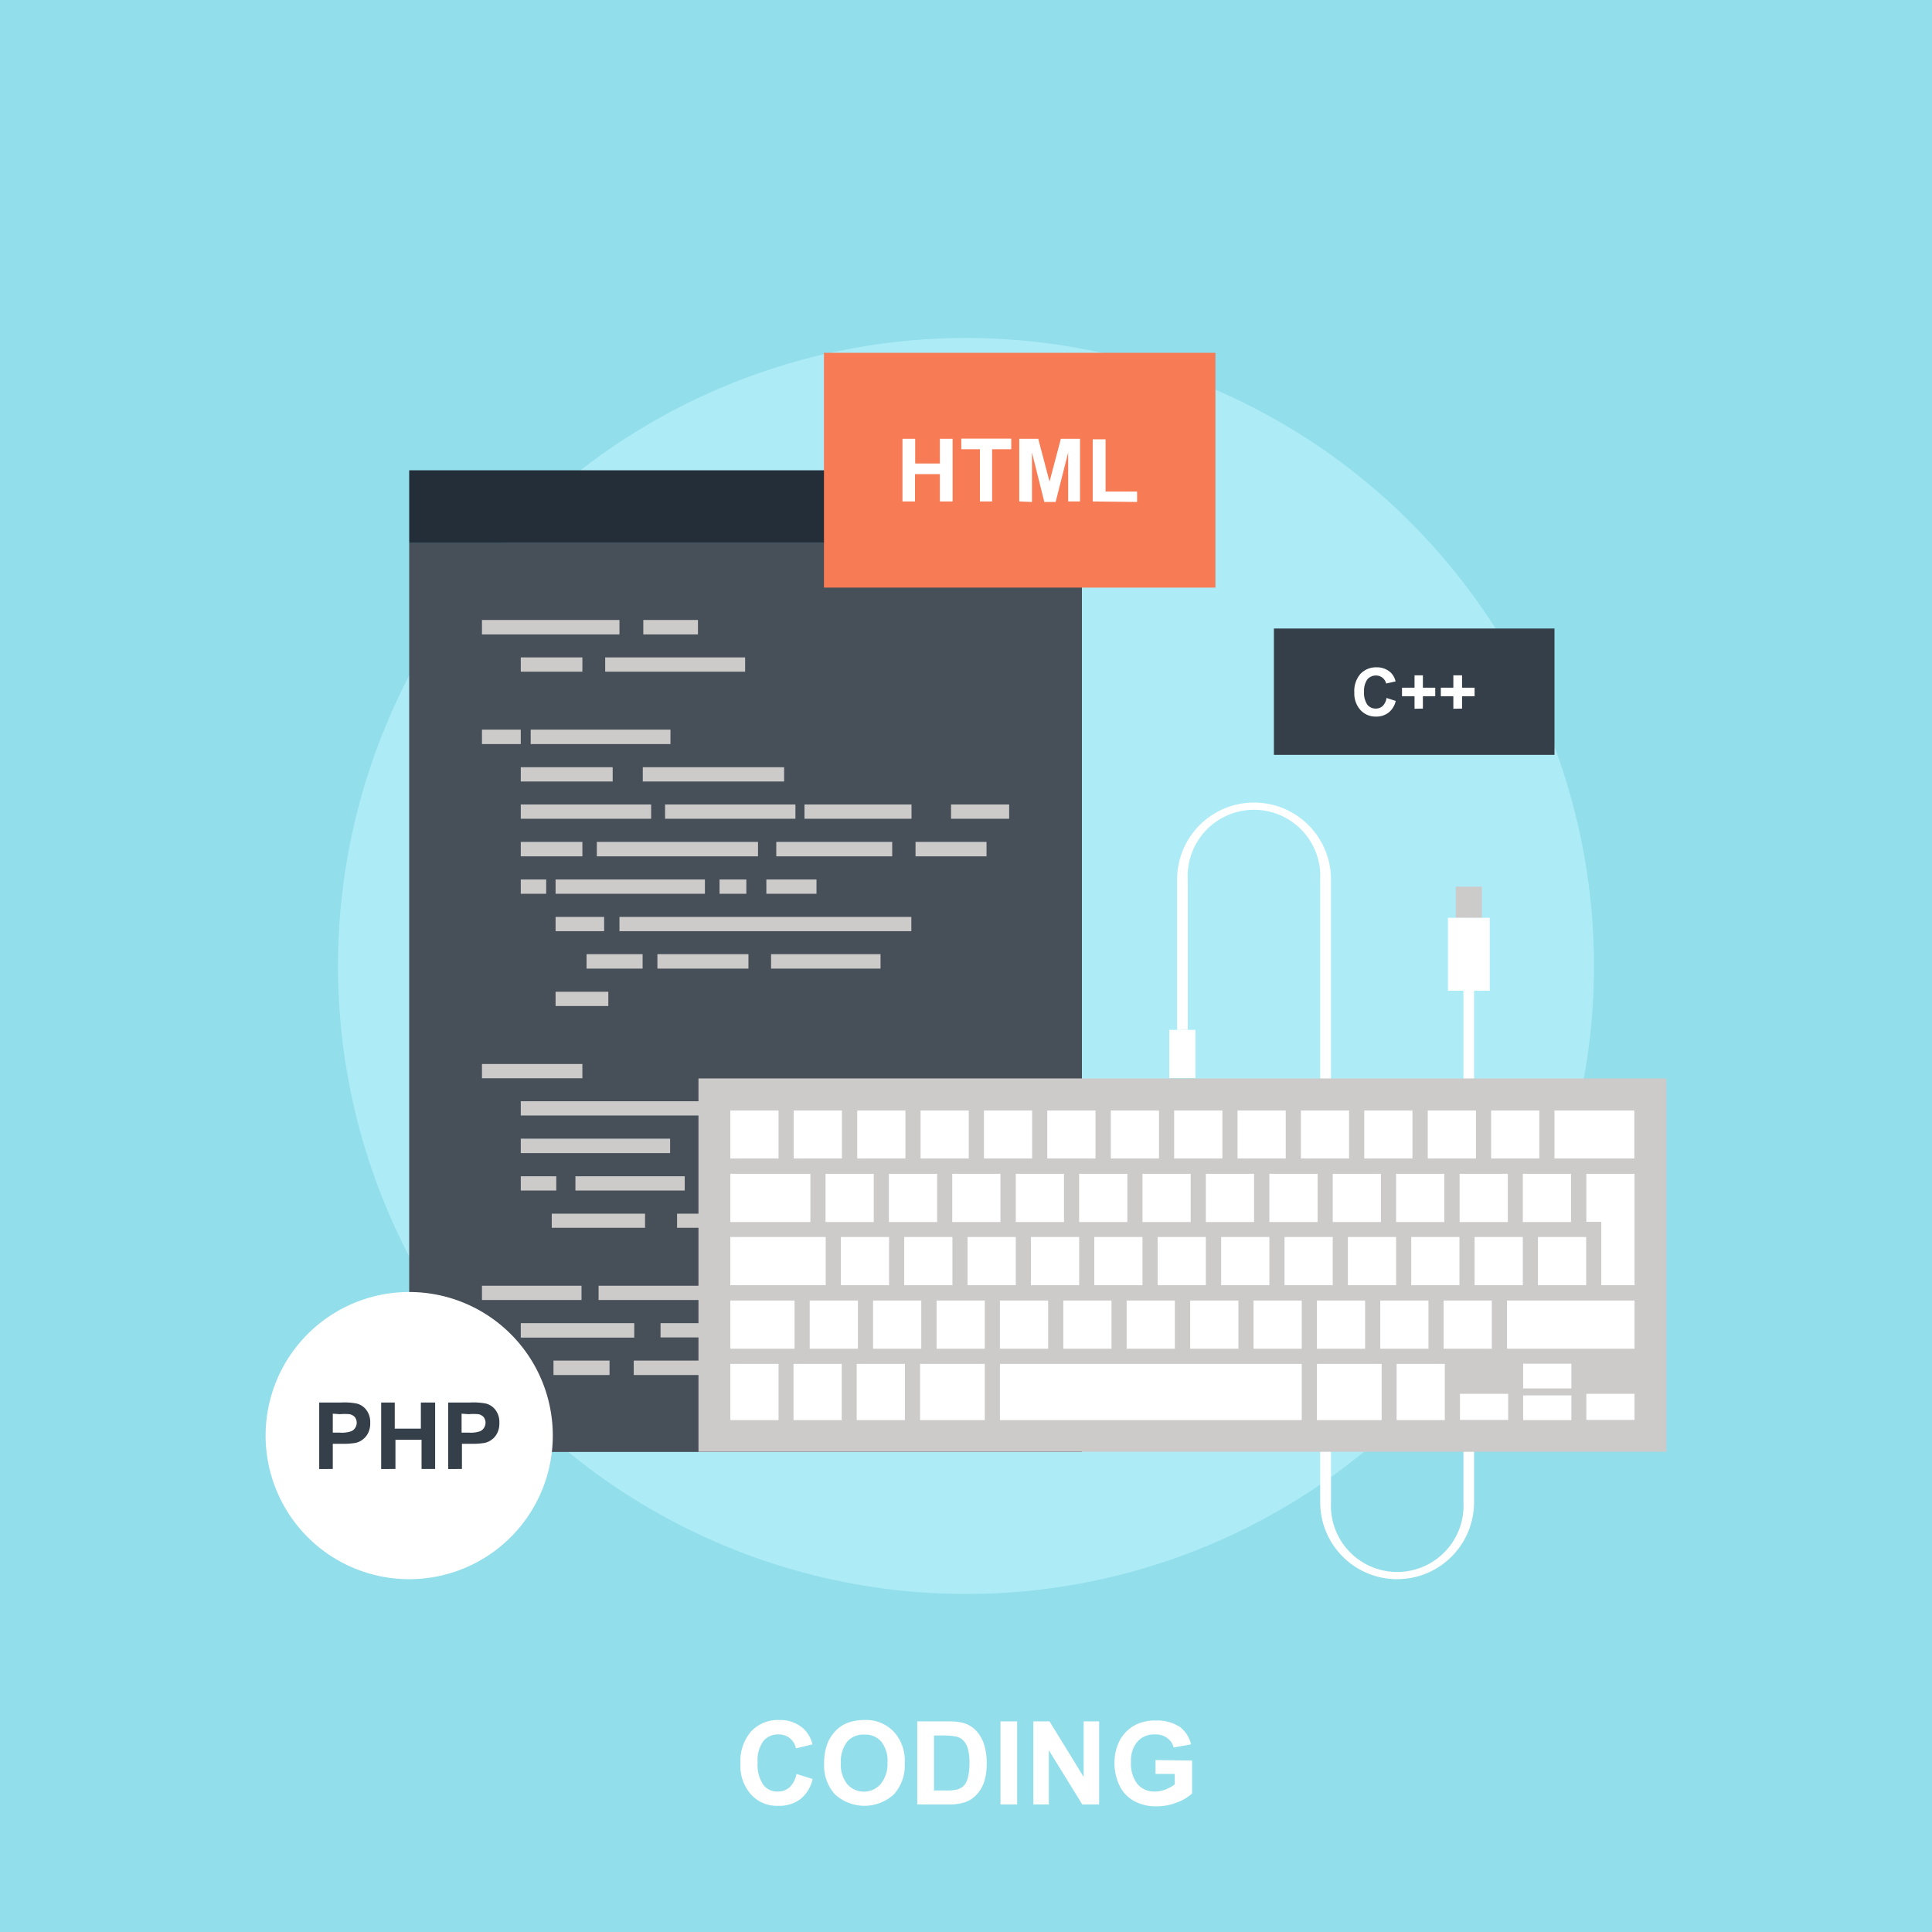 <svg id="Layer_1" data-name="Layer 1" xmlns="http://www.w3.org/2000/svg" width="111" height="111" viewBox="0 0 111 111"><title>coding-icon</title><rect width="111" height="111" style="fill:#92deeb"/><path d="M354.36,331.69a1,1,0,0,1-.66.24,1,1,0,0,1-.84-.38,2,2,0,0,1-.33-1.29,1.85,1.85,0,0,1,.33-1.23,1.07,1.07,0,0,1,.86-.38,1,1,0,0,1,.65.21,1,1,0,0,1,.36.59l.95-.23a1.86,1.86,0,0,0-.49-.88,2,2,0,0,0-1.42-.52,2.11,2.11,0,0,0-1.62.66,2.61,2.61,0,0,0-.61,1.85,2.46,2.46,0,0,0,.61,1.77,2,2,0,0,0,1.56.65,2,2,0,0,0,1.27-.38,2.08,2.08,0,0,0,.71-1.16l-.93-.29A1.41,1.41,0,0,1,354.36,331.69Z" transform="translate(-309 -229)" style="fill:#fff"/><path d="M358.63,327.82a2.74,2.74,0,0,0-1,.19,1.93,1.93,0,0,0-.62.43,2.4,2.4,0,0,0-.44.65,3.15,3.15,0,0,0-.22,1.23,2.43,2.43,0,0,0,.63,1.78,2.51,2.51,0,0,0,3.37,0,2.49,2.49,0,0,0,.63-1.81,2.46,2.46,0,0,0-.64-1.81A2.21,2.21,0,0,0,358.63,327.82Zm.95,3.7a1.28,1.28,0,0,1-1.89,0,1.79,1.79,0,0,1-.38-1.23,1.84,1.84,0,0,1,.37-1.23,1.22,1.22,0,0,1,1-.4,1.2,1.2,0,0,1,.95.4,1.78,1.78,0,0,1,.36,1.22A1.83,1.83,0,0,1,359.58,331.52Z" transform="translate(-309 -229)" style="fill:#fff"/><path d="M365.08,328.43a1.67,1.67,0,0,0-.72-.44,3.49,3.49,0,0,0-.91-.09H361.7v4.77h1.81a2.82,2.82,0,0,0,.85-.1,1.66,1.66,0,0,0,.67-.38,2,2,0,0,0,.52-.84,3.4,3.4,0,0,0,.14-1,3.61,3.61,0,0,0-.15-1.12A2.15,2.15,0,0,0,365.08,328.43Zm-.48,2.73a1,1,0,0,1-.25.46.91.91,0,0,1-.39.2,2.56,2.56,0,0,1-.58.05h-.72v-3.16h.43a4.25,4.25,0,0,1,.79.05.87.87,0,0,1,.45.22,1.19,1.19,0,0,1,.27.46,3,3,0,0,1,.1.85A3.24,3.24,0,0,1,364.6,331.16Z" transform="translate(-309 -229)" style="fill:#fff"/><rect x="57.48" y="98.9" width="0.96" height="4.77" style="fill:#fff"/><polygon points="62.26 102.09 60.3 98.9 59.37 98.9 59.37 103.67 60.26 103.67 60.26 100.56 62.18 103.67 63.15 103.67 63.15 98.9 62.26 98.9 62.26 102.09" style="fill:#fff"/><path d="M375.39,330.12v.8h1.1v.6a2,2,0,0,1-.52.29,1.7,1.7,0,0,1-.61.12,1.26,1.26,0,0,1-1-.42,1.9,1.9,0,0,1-.38-1.28,1.66,1.66,0,0,1,.38-1.18,1.27,1.27,0,0,1,1-.4,1.09,1.09,0,0,1,.69.2.94.94,0,0,1,.38.55l1-.18a1.74,1.74,0,0,0-.64-1,2.36,2.36,0,0,0-1.39-.37,2.41,2.41,0,0,0-1.14.24,2.14,2.14,0,0,0-.92.89,2.8,2.8,0,0,0-.31,1.32,3,3,0,0,0,.28,1.27,2,2,0,0,0,.84.9,2.58,2.58,0,0,0,1.3.31,3.14,3.14,0,0,0,1.16-.22,2.49,2.49,0,0,0,.88-.52v-1.89Z" transform="translate(-309 -229)" style="fill:#fff"/><circle cx="55.5" cy="55.5" r="36.08" style="fill:#adecf7"/><rect x="23.51" y="31.2" width="38.65" height="52.22" style="fill:#474f59"/><rect x="27.69" y="35.62" width="7.9" height="0.83" style="fill:#cccbca"/><rect x="27.69" y="41.92" width="2.23" height="0.83" style="fill:#cccbca"/><rect x="36.96" y="35.62" width="3.14" height="0.83" style="fill:#cccbca"/><rect x="30.49" y="41.92" width="8.03" height="0.83" style="fill:#cccbca"/><rect x="29.92" y="37.77" width="3.54" height="0.82" style="fill:#cccbca"/><rect x="29.92" y="48.37" width="3.54" height="0.83" style="fill:#cccbca"/><rect x="27.69" y="61.13" width="5.77" height="0.82" style="fill:#cccbca"/><rect x="29.92" y="50.53" width="1.46" height="0.82" style="fill:#cccbca"/><rect x="34.29" y="48.37" width="9.26" height="0.83" style="fill:#cccbca"/><rect x="33.7" y="54.82" width="3.22" height="0.83" style="fill:#cccbca"/><rect x="31.8" y="78.17" width="3.22" height="0.83" style="fill:#cccbca"/><rect x="37.77" y="54.82" width="5.23" height="0.83" style="fill:#cccbca"/><rect x="43.76" y="63.27" width="2.67" height="0.82" style="fill:#cccbca"/><rect x="34.39" y="73.87" width="6.25" height="0.82" style="fill:#cccbca"/><rect x="36.41" y="78.17" width="7.35" height="0.83" style="fill:#cccbca"/><rect x="49.62" y="67.58" width="2.67" height="0.82" style="fill:#cccbca"/><rect x="44.3" y="54.82" width="6.29" height="0.83" style="fill:#cccbca"/><rect x="44.6" y="48.37" width="6.66" height="0.83" style="fill:#cccbca"/><rect x="52.6" y="48.37" width="4.08" height="0.83" style="fill:#cccbca"/><rect x="29.92" y="44.08" width="5.28" height="0.82" style="fill:#cccbca"/><rect x="29.92" y="46.22" width="7.49" height="0.82" style="fill:#cccbca"/><rect x="31.92" y="50.53" width="8.58" height="0.82" style="fill:#cccbca"/><rect x="29.92" y="65.42" width="8.58" height="0.83" style="fill:#cccbca"/><rect x="33.06" y="67.58" width="6.28" height="0.82" style="fill:#cccbca"/><rect x="37.95" y="76.02" width="16.69" height="0.82" style="fill:#cccbca"/><rect x="46" y="78.17" width="3.66" height="0.83" style="fill:#cccbca"/><rect x="40.36" y="67.58" width="8.18" height="0.82" style="fill:#cccbca"/><rect x="43.02" y="73.87" width="8.18" height="0.82" style="fill:#cccbca"/><rect x="31.92" y="52.68" width="2.79" height="0.82" style="fill:#cccbca"/><rect x="31.92" y="56.98" width="3.03" height="0.82" style="fill:#cccbca"/><rect x="29.92" y="63.27" width="12.76" height="0.82" style="fill:#cccbca"/><rect x="29.92" y="67.58" width="2.04" height="0.82" style="fill:#cccbca"/><rect x="27.69" y="73.87" width="5.72" height="0.82" style="fill:#cccbca"/><rect x="29.92" y="76.02" width="6.52" height="0.83" style="fill:#cccbca"/><rect x="35.59" y="52.68" width="16.77" height="0.82" style="fill:#cccbca"/><rect x="31.7" y="69.73" width="5.36" height="0.81" style="fill:#cccbca"/><rect x="38.9" y="69.73" width="14.82" height="0.81" style="fill:#cccbca"/><rect x="41.34" y="50.53" width="1.54" height="0.82" style="fill:#cccbca"/><rect x="44.03" y="50.53" width="2.88" height="0.82" style="fill:#cccbca"/><rect x="38.21" y="46.22" width="7.49" height="0.82" style="fill:#cccbca"/><rect x="46.22" y="46.22" width="6.15" height="0.82" style="fill:#cccbca"/><rect x="54.64" y="46.22" width="3.34" height="0.82" style="fill:#cccbca"/><rect x="36.93" y="44.08" width="8.12" height="0.82" style="fill:#cccbca"/><rect x="34.77" y="37.77" width="8.04" height="0.82" style="fill:#cccbca"/><rect x="23.51" y="27.02" width="38.65" height="4.18" style="fill:#232e38"/><path d="M393.08,285.92v29.39a3.81,3.81,0,1,1-7.61,0V279.53a4.42,4.42,0,1,0-8.84,0v8.64h.61v-8.64a3.81,3.81,0,1,1,7.61,0v35.78a4.42,4.42,0,0,0,8.84,0V285.92Z" transform="translate(-309 -229)" style="fill:#fff"/><rect x="67.18" y="59.17" width="1.5" height="2.77" style="fill:#fff"/><rect x="83.64" y="50.94" width="1.5" height="1.8" style="fill:#cccbca"/><rect x="83.19" y="52.73" width="2.4" height="4.19" style="fill:#fff"/><rect x="40.13" y="61.96" width="55.61" height="21.45" style="fill:#cccbca"/><rect x="41.96" y="63.8" width="2.77" height="2.76" style="fill:#fff"/><rect x="87.49" y="67.44" width="2.77" height="2.77" style="fill:#fff"/><rect x="83.86" y="67.44" width="2.77" height="2.77" style="fill:#fff"/><rect x="80.21" y="67.44" width="2.77" height="2.77" style="fill:#fff"/><rect x="76.57" y="67.44" width="2.77" height="2.77" style="fill:#fff"/><rect x="72.93" y="67.44" width="2.77" height="2.77" style="fill:#fff"/><rect x="69.28" y="67.44" width="2.77" height="2.77" style="fill:#fff"/><rect x="65.64" y="67.44" width="2.77" height="2.77" style="fill:#fff"/><rect x="62" y="67.44" width="2.77" height="2.77" style="fill:#fff"/><rect x="58.36" y="67.44" width="2.77" height="2.77" style="fill:#fff"/><rect x="54.71" y="67.44" width="2.77" height="2.77" style="fill:#fff"/><rect x="51.07" y="67.44" width="2.77" height="2.77" style="fill:#fff"/><rect x="47.43" y="67.44" width="2.77" height="2.77" style="fill:#fff"/><rect x="48.31" y="71.07" width="2.77" height="2.77" style="fill:#fff"/><rect x="46.52" y="74.72" width="2.77" height="2.77" style="fill:#fff"/><rect x="50.16" y="74.72" width="2.77" height="2.77" style="fill:#fff"/><rect x="53.81" y="74.72" width="2.77" height="2.77" style="fill:#fff"/><rect x="57.45" y="74.72" width="2.77" height="2.77" style="fill:#fff"/><rect x="61.09" y="74.72" width="2.77" height="2.77" style="fill:#fff"/><rect x="64.73" y="74.72" width="2.77" height="2.77" style="fill:#fff"/><rect x="68.38" y="74.72" width="2.77" height="2.77" style="fill:#fff"/><rect x="72.02" y="74.72" width="2.77" height="2.77" style="fill:#fff"/><rect x="75.66" y="74.72" width="2.77" height="2.77" style="fill:#fff"/><rect x="79.3" y="74.72" width="2.77" height="2.77" style="fill:#fff"/><rect x="82.94" y="74.72" width="2.77" height="2.77" style="fill:#fff"/><rect x="86.58" y="74.72" width="7.33" height="2.77" style="fill:#fff"/><rect x="51.95" y="71.07" width="2.77" height="2.77" style="fill:#fff"/><rect x="55.59" y="71.07" width="2.77" height="2.77" style="fill:#fff"/><rect x="59.23" y="71.07" width="2.77" height="2.77" style="fill:#fff"/><rect x="62.87" y="71.07" width="2.77" height="2.77" style="fill:#fff"/><rect x="66.51" y="71.07" width="2.77" height="2.77" style="fill:#fff"/><rect x="70.16" y="71.07" width="2.77" height="2.77" style="fill:#fff"/><rect x="73.8" y="71.07" width="2.77" height="2.77" style="fill:#fff"/><rect x="77.44" y="71.07" width="2.77" height="2.77" style="fill:#fff"/><rect x="81.08" y="71.07" width="2.77" height="2.77" style="fill:#fff"/><rect x="84.72" y="71.07" width="2.77" height="2.77" style="fill:#fff"/><rect x="88.36" y="71.07" width="2.77" height="2.77" style="fill:#fff"/><rect x="45.6" y="63.8" width="2.77" height="2.76" style="fill:#fff"/><rect x="49.25" y="63.8" width="2.77" height="2.76" style="fill:#fff"/><rect x="52.89" y="63.8" width="2.77" height="2.76" style="fill:#fff"/><rect x="56.53" y="63.8" width="2.77" height="2.76" style="fill:#fff"/><rect x="60.17" y="63.8" width="2.77" height="2.76" style="fill:#fff"/><rect x="63.82" y="63.8" width="2.77" height="2.76" style="fill:#fff"/><rect x="67.46" y="63.8" width="2.77" height="2.76" style="fill:#fff"/><rect x="71.1" y="63.8" width="2.77" height="2.76" style="fill:#fff"/><rect x="74.74" y="63.8" width="2.77" height="2.76" style="fill:#fff"/><rect x="78.38" y="63.8" width="2.77" height="2.76" style="fill:#fff"/><rect x="82.03" y="63.8" width="2.77" height="2.76" style="fill:#fff"/><rect x="85.67" y="63.8" width="2.77" height="2.76" style="fill:#fff"/><rect x="89.31" y="63.8" width="4.59" height="2.76" style="fill:#fff"/><rect x="41.96" y="67.44" width="4.6" height="2.77" style="fill:#fff"/><rect x="41.96" y="71.07" width="5.48" height="2.77" style="fill:#fff"/><rect x="41.96" y="74.72" width="3.69" height="2.77" style="fill:#fff"/><rect x="41.96" y="78.36" width="2.77" height="3.23" style="fill:#fff"/><rect x="45.59" y="78.36" width="2.77" height="3.23" style="fill:#fff"/><rect x="49.22" y="78.36" width="2.77" height="3.23" style="fill:#fff"/><rect x="52.86" y="78.36" width="3.72" height="3.23" style="fill:#fff"/><rect x="57.45" y="78.36" width="17.34" height="3.23" style="fill:#fff"/><rect x="75.66" y="78.36" width="3.72" height="3.23" style="fill:#fff"/><rect x="80.24" y="78.36" width="2.77" height="3.23" style="fill:#fff"/><rect x="83.88" y="80.08" width="2.77" height="1.5" style="fill:#fff"/><rect x="87.51" y="80.17" width="2.77" height="1.42" style="fill:#fff"/><rect x="87.51" y="78.35" width="2.77" height="1.42" style="fill:#fff"/><rect x="91.14" y="80.08" width="2.77" height="1.5" style="fill:#fff"/><polygon points="92 73.84 92 70.2 91.14 70.2 91.14 67.44 93.91 67.44 93.91 73.84 92 73.84" style="fill:#fff"/><rect x="47.34" y="20.27" width="22.49" height="13.49" style="fill:#f77b55"/><path d="M360.85,257.81v-3.6h.73v1.42H363v-1.42h.73v3.6H363v-1.57h-1.43v1.57Z" transform="translate(-309 -229)" style="fill:#fff"/><path d="M365.3,257.81v-3h-1.07v-.61h2.87v.61H366v3Z" transform="translate(-309 -229)" style="fill:#fff"/><path d="M367.56,257.81v-3.6h1.09l.65,2.46.65-2.46h1.1v3.6h-.68V255l-.72,2.84H369l-.71-2.84v2.84Z" transform="translate(-309 -229)" style="fill:#fff"/><path d="M371.78,257.81v-3.57h.74v3h1.81v.6Z" transform="translate(-309 -229)" style="fill:#fff"/><rect x="73.19" y="36.11" width="16.12" height="7.26" style="fill:#353f49"/><path d="M388.66,269.1l.53.17a1.19,1.19,0,0,1-.41.67,1.14,1.14,0,0,1-.73.23,1.16,1.16,0,0,1-.89-.38,1.42,1.42,0,0,1-.35-1,1.5,1.5,0,0,1,.35-1.07,1.22,1.22,0,0,1,.93-.38,1.15,1.15,0,0,1,.81.3,1,1,0,0,1,.28.51l-.54.12a.61.61,0,0,0-.21-.33.59.59,0,0,0-.37-.13.65.65,0,0,0-.5.22,1.14,1.14,0,0,0-.19.71,1.21,1.21,0,0,0,.19.75.61.61,0,0,0,.49.22.57.57,0,0,0,.38-.14A.8.8,0,0,0,388.66,269.1Z" transform="translate(-309 -229)" style="fill:#fff"/><path d="M390.27,269.72V269h-.72v-.49h.72v-.71h.48v.71h.71V269h-.71v.71Z" transform="translate(-309 -229)" style="fill:#fff"/><path d="M392.5,269.72V269h-.72v-.49h.72v-.71H393v.71h.72V269H393v.71Z" transform="translate(-309 -229)" style="fill:#fff"/><path d="M340.76,311.48a8.25,8.25,0,1,1-8.25-8.25A8.25,8.25,0,0,1,340.76,311.48Z" transform="translate(-309 -229)" style="fill:#fff"/><path d="M327.34,313.4v-3.82h1.24a3.71,3.71,0,0,1,.92.06,1,1,0,0,1,.55.37,1.16,1.16,0,0,1,.22.74,1.21,1.21,0,0,1-.13.6,1.06,1.06,0,0,1-.32.37,1,1,0,0,1-.4.18,4.21,4.21,0,0,1-.8.05h-.5v1.45Zm.78-3.18v1.09h.42a1.65,1.65,0,0,0,.61-.07.48.48,0,0,0,.24-.18.54.54,0,0,0,0-.64.56.56,0,0,0-.31-.17,3.35,3.35,0,0,0-.56,0Z" transform="translate(-309 -229)" style="fill:#353f49"/><path d="M330.9,313.4v-3.82h.78v1.5h1.5v-1.5H334v3.82h-.78v-1.68h-1.5v1.68Z" transform="translate(-309 -229)" style="fill:#353f49"/><path d="M334.75,313.4v-3.82H336a3.71,3.71,0,0,1,.92.06,1,1,0,0,1,.55.37,1.16,1.16,0,0,1,.22.74,1.21,1.21,0,0,1-.13.6,1,1,0,0,1-.32.37,1,1,0,0,1-.4.18,4.14,4.14,0,0,1-.8.05h-.5v1.45Zm.77-3.18v1.09h.42a1.62,1.62,0,0,0,.61-.07.48.48,0,0,0,.24-.18.54.54,0,0,0,0-.64.53.53,0,0,0-.31-.17,3.26,3.26,0,0,0-.56,0Z" transform="translate(-309 -229)" style="fill:#353f49"/></svg>